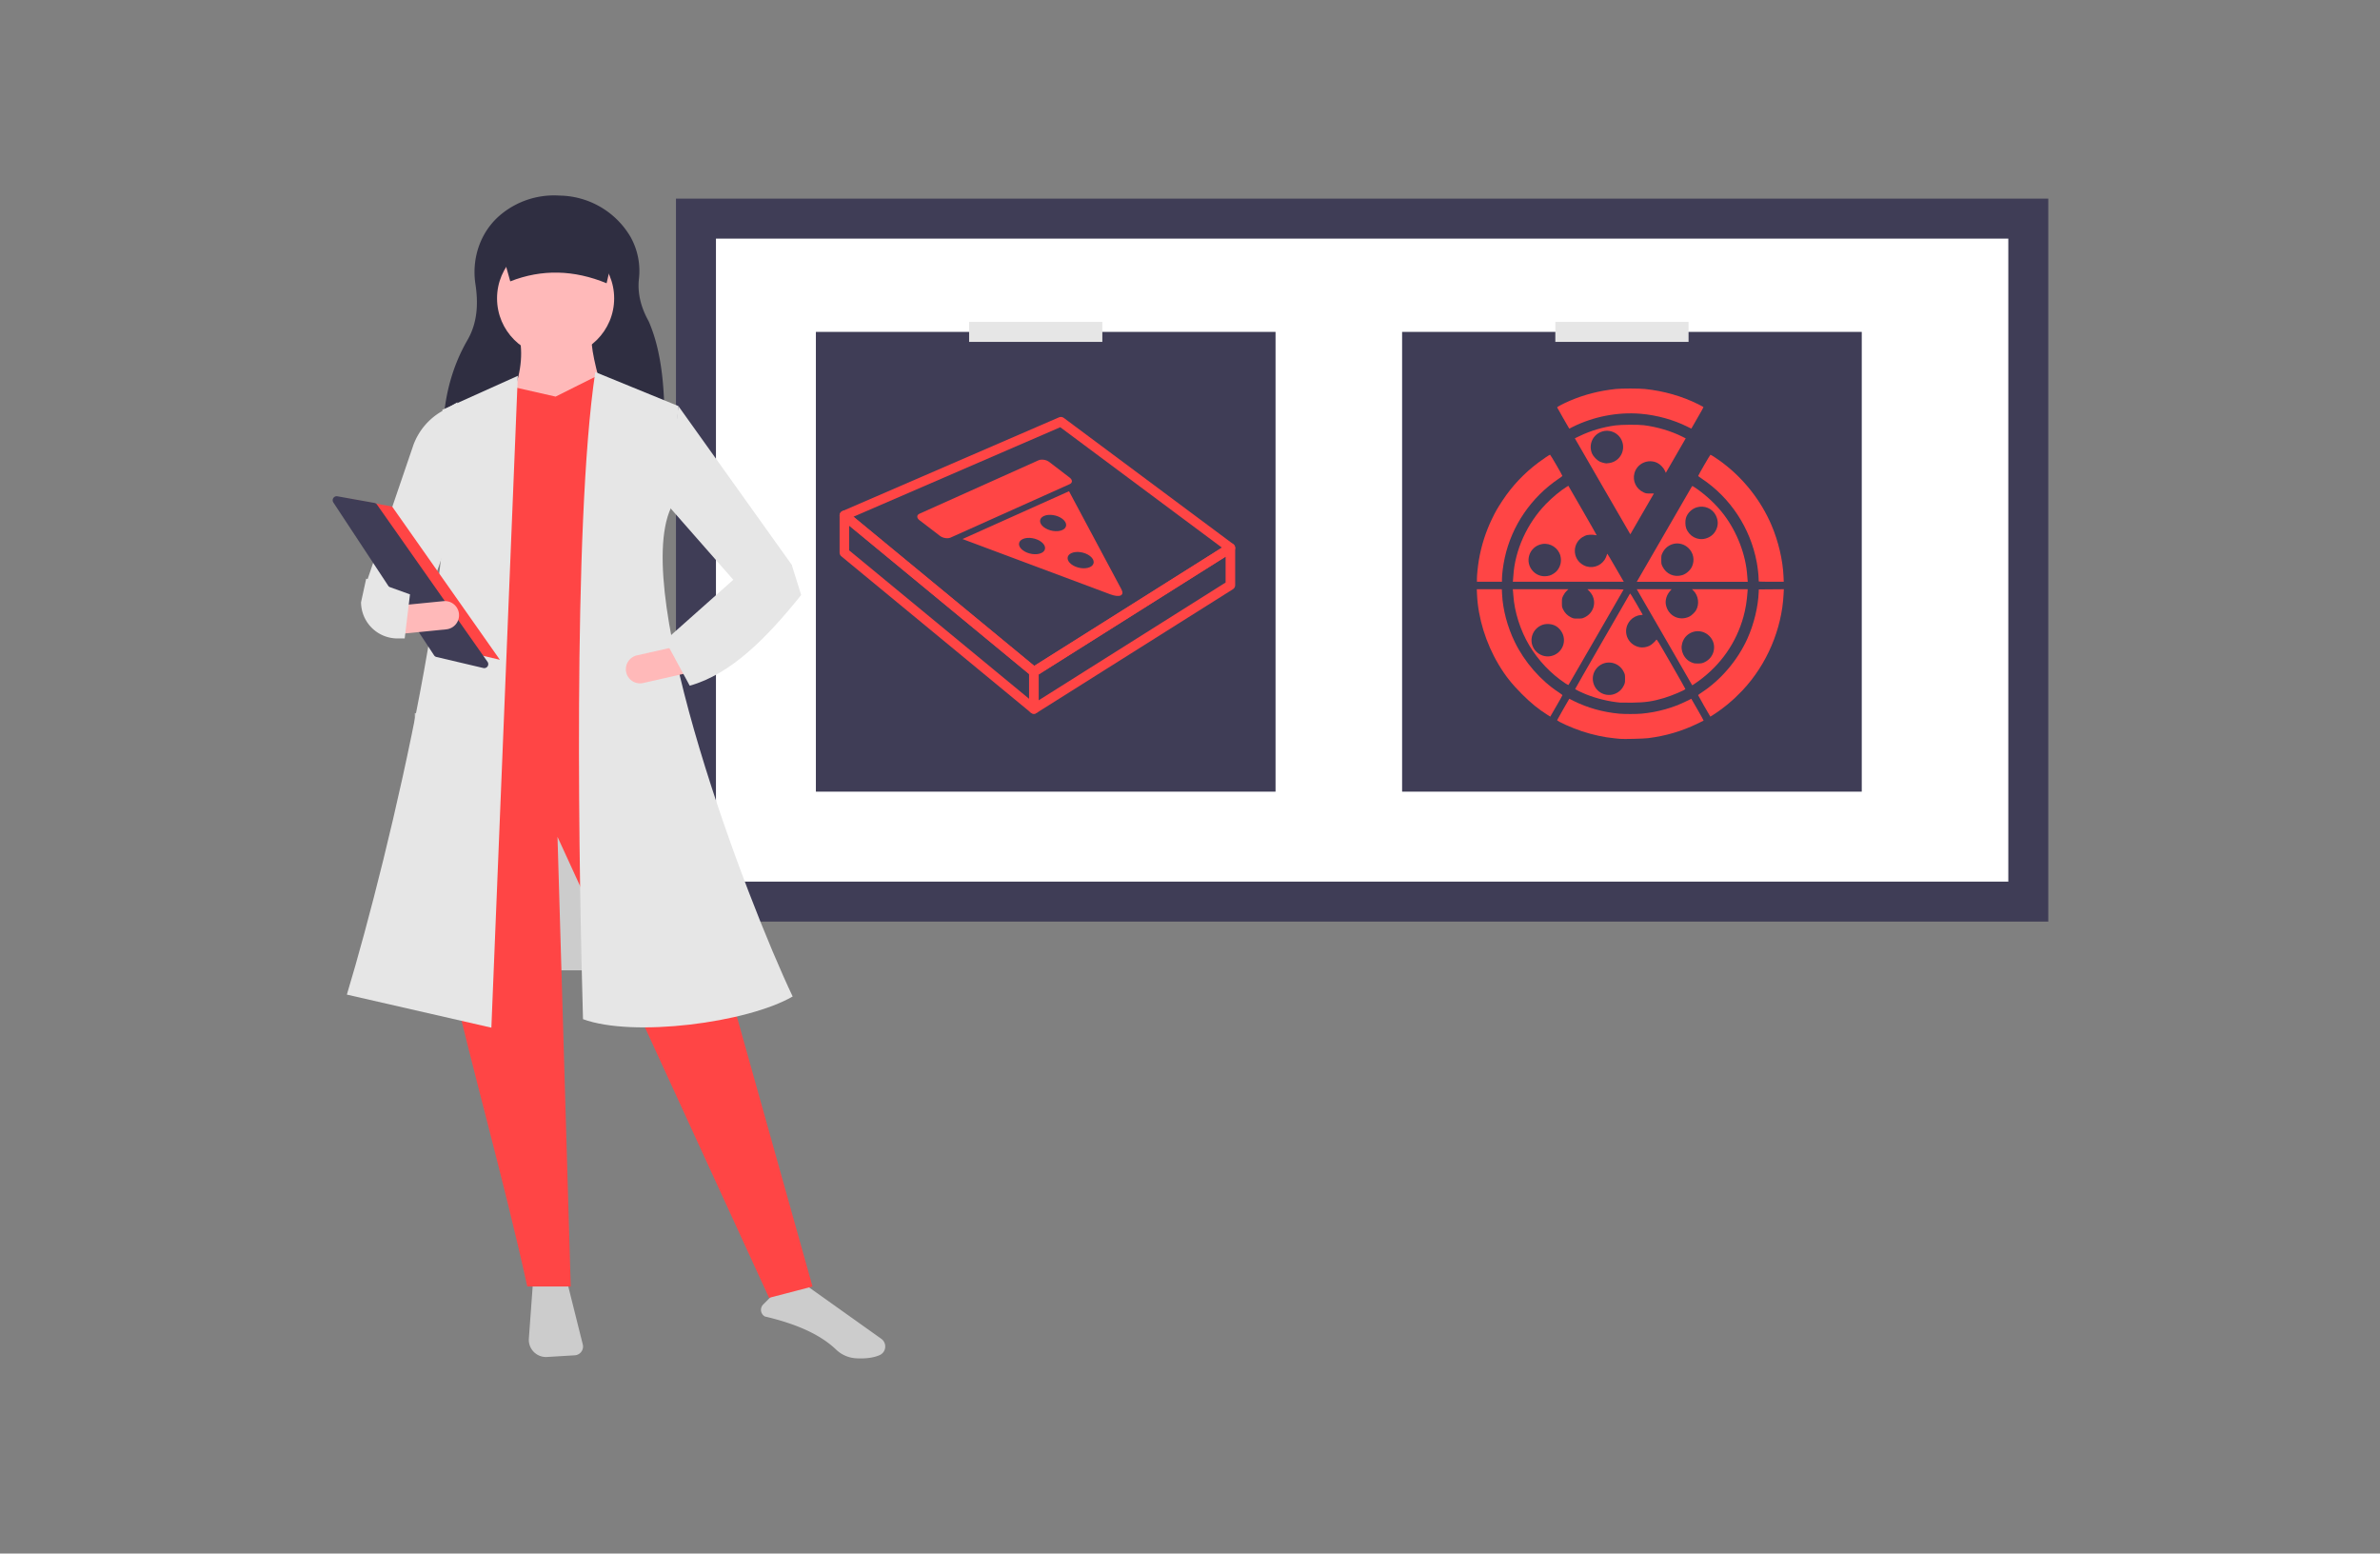<?xml version="1.0" encoding="UTF-8" standalone="no"?>
<svg
   xmlns:dc="http://purl.org/dc/elements/1.1/"
   xmlns:cc="http://creativecommons.org/ns#"
   xmlns:rdf="http://www.w3.org/1999/02/22-rdf-syntax-ns#"
   xmlns:svg="http://www.w3.org/2000/svg"
   xmlns="http://www.w3.org/2000/svg"
   xmlns:xlink="http://www.w3.org/1999/xlink"
   xmlns:sodipodi="http://sodipodi.sourceforge.net/DTD/sodipodi-0.dtd"
   xmlns:inkscape="http://www.inkscape.org/namespaces/inkscape"
   width="932.627"
   height="608.636"
   data-name="Layer 1"
   version="1.1"
   viewBox="0 0 932.627 608.636"
   id="svg157"
   sodipodi:docname="Br.svg"
   inkscape:version="0.92.5 (2060ec1f9f, 2020-04-08)">
  <rect x="0" y="0" width="932.627" height="608.636" fill="#808080" stroke="none"/>
  <sodipodi:namedview
     pagecolor="#ffffff"
     bordercolor="#666666"
     borderopacity="1"
     objecttolerance="10"
     gridtolerance="10"
     guidetolerance="10"
     inkscape:pageopacity="0"
     inkscape:pageshadow="2"
     inkscape:window-width="1366"
     inkscape:window-height="705"
     id="namedview159"
     showgrid="false"
     inkscape:zoom="0.26004603"
     inkscape:cx="-486.37401"
     inkscape:cy="540.90611"
     inkscape:window-x="-8"
     inkscape:window-y="399"
     inkscape:window-maximized="1"
     inkscape:current-layer="svg157" />
  <defs
     id="defs15">
    <linearGradient
       id="deacd444-d5db-4c24-9492-02e57292be3c"
       x1="675.05"
       x2="675.05"
       y1="606.02"
       y2="240.27"
       gradientUnits="userSpaceOnUse">
      <stop
         stop-color="gray"
         stop-opacity=".25"
         offset="0"
         id="stop4" />
      <stop
         stop-color="gray"
         stop-opacity=".12"
         offset=".54"
         id="stop6" />
      <stop
         stop-color="gray"
         stop-opacity=".1"
         offset="1"
         id="stop8" />
    </linearGradient>
    <linearGradient
       id="a1de9c2c-a914-4f57-a703-6b671b828453"
       x1="473.94"
       x2="473.94"
       y1="635.65"
       y2="301.65"
       gradientTransform="translate(-82,-130)"
       xlink:href="#deacd444-d5db-4c24-9492-02e57292be3c" />
    <linearGradient
       id="33ead0d0-8f65-4117-bca2-44ecb419ecb0"
       x1="363.44"
       x2="363.44"
       y1="662.65"
       y2="401.65"
       gradientTransform="translate(-82,-130)"
       xlink:href="#deacd444-d5db-4c24-9492-02e57292be3c" />
    <linearGradient
       id="9a5964b5-9011-4675-8f60-8033350848c0"
       x1="849.68"
       x2="849.68"
       y1="703.66"
       y2="385.5"
       gradientTransform="translate(-82,-130)"
       xlink:href="#deacd444-d5db-4c24-9492-02e57292be3c" />
    <linearGradient
       id="linearGradient949"
       x1="675.05"
       x2="675.05"
       y1="606.02"
       y2="240.27"
       gradientTransform="translate(-82,-130)"
       gradientUnits="userSpaceOnUse"
       xlink:href="#deacd444-d5db-4c24-9492-02e57292be3c" />
    <clipPath
       id="a-4-8-9-3-1">
      <rect
         y="0"
         x="0"
         width="91"
         height="100.34"
         id="rect4" />
    </clipPath>
  </defs>
  <title
     id="title17">web_devices</title>
  <g
     id="g957"
     transform="matrix(0.751,0,0,0.751,102.262,76.404)">
    <g
       id="g21"
       transform="matrix(1.261,0,0,1.261,-145.004,1.884)"
       style="stroke-width:1.378">
      <rect
         id="rect9"
         height="299.08"
         width="567.84"
         x="286.72"
         y="0"
         style="fill:#3f3d56" />
      <path
         id="path11"
         d="m 303.26,282.54 h 534.76 v -266 H 303.26 Z"
         inkscape:connector-curvature="0"
         style="fill:#ffffff" />
      <rect
         id="rect13"
         height="190.2"
         width="190.2"
         y="55.13"
         x="344.61"
         style="fill:#3f3d56" />
      <rect
         id="rect15"
         height="8.269"
         width="55.13"
         y="50.995"
         x="408.01"
         style="fill:#e6e6e6" />
      <rect
         id="rect17"
         height="190.2"
         width="190.2"
         y="55.13"
         x="587.18"
         style="fill:#3f3d56" />
      <rect
         id="rect19"
         height="8.269"
         width="55.13"
         y="50.995"
         x="650.58"
         style="fill:#e6e6e6" />
    </g>
    <g
       id="g65"
       transform="matrix(1.091,0,0,1.091,-85.094,-22.116)">
      <g
         id="g29"
         style="fill:#cccccc">
        <rect
           id="rect23"
           height="123"
           width="110"
           y="268"
           x="151.56" />
        <path
           id="path25"
           d="m 380.73,702.28 -1.89,25.835 a 8.224,8.224 0 0 0 8.7,8.809 l 13.27,-0.804 a 4.195,4.195 0 0 0 3.815,-5.204 l -7.366,-29.463 z"
           transform="translate(-172.72,-161.05)"
           inkscape:connector-curvature="0" />
        <path
           id="path27"
           d="m 491.72,717.56 c 15.618,3.653 26.774,8.846 34.103,15.874 a 15.035,15.035 0 0 0 9.624,4.125 c 4.596,0.242 8.355,-0.273 11.179,-1.535 h 4.5e-4 a 4.43,4.43 0 0 0 2.625,-3.651 4.508,4.508 0 0 0 -1.889,-4.167 l -37.04,-26.355 -15.733,6.294 -3.67,3.67 a 3.634,3.634 0 0 0 0.8,5.744 z"
           transform="translate(-172.72,-161.05)"
           inkscape:connector-curvature="0" />
      </g>
      <path
         id="path31"
         d="m 443.66,295.75 -105.87,-0.98 c 0.266,-15.421 3.854,-30.563 11.697,-44.114 5.151,-8.899 5.04,-18.585 3.798,-26.744 -1.916,-12.592 2.539,-25.475 12.437,-33.491 a 39.916,39.916 0 0 1 26.843,-8.881 l 2.056,0.086 a 40.008,40.008 0 0 1 32.871,19.77 33.327,33.327 0 0 1 3.961,20.301 c -0.671,6.601 0.935,13.27 4.691,20.002 6.48,14.783 7.883,33.699 7.52,54.053 z"
         transform="translate(-172.72,-161.05)"
         inkscape:connector-curvature="0"
         style="fill:#2f2e41" />
      <path
         id="path33"
         d="m 514.5,703.23 -20.779,5.421 -101.18,-220.44 6.324,215.02 h -20.779 c -22.204,-101.16 -62.291,-217.91 -44.268,-254.77 l 107.51,-6.324 z"
         transform="translate(-172.72,-161.05)"
         inkscape:connector-curvature="0"
         style="fill:#ff4545" />
      <circle
         id="circle35"
         r="28.006"
         cy="69.685"
         cx="218.91"
         style="fill:#ffb9b9" />
      <path
         id="path37"
         d="m 416.02,282.23 -46.075,-2.71 c 4.515,-10.364 6.319,-20.344 4.517,-29.813 h 34.33 c -0.078,7.271 3.54,19.847 7.227,32.523 z"
         transform="translate(-172.72,-161.05)"
         inkscape:connector-curvature="0"
         style="fill:#ffb9b9" />
      <polygon
         id="polygon39"
         points="272.21,289.22 171.03,296.44 181.42,117.12 199.03,112.15 218.91,116.66 238.78,106.72 251.43,111.24 "
         style="fill:#ff4545" />
      <g
         id="g49"
         style="fill:#e6e6e6">
        <path
           id="path41"
           d="m 360.91,579.46 -69.112,-15.81 c 20.551,-68.148 57.573,-224.05 45.623,-279.61 l 36.137,-16.262 z"
           transform="translate(-172.72,-161.05)"
           inkscape:connector-curvature="0" />
        <path
           id="path43"
           d="m 327.49,382.51 -26.199,-16.262 22.343,-65.439 a 30.871,30.871 0 0 1 13.494,-16.028 l 7.527,-4.358 -4.517,65.95 z"
           transform="translate(-172.72,-161.05)"
           inkscape:connector-curvature="0" />
        <path
           id="path45"
           d="m 505.01,564.55 c -21.813,12.62 -76.339,19.655 -100.28,10.841 -1.762,-61.573 -5.217,-235.74 5.872,-309.42 l 39.751,16.262 -3.614,48.785 c -19.004,41.733 36.18,187.09 58.271,233.54 z"
           transform="translate(-172.72,-161.05)"
           inkscape:connector-curvature="0" />
        <polygon
           id="polygon47"
           points="331.84,197.07 329.13,213.33 304.73,205.2 272.21,168.16 277.63,121.18 " />
      </g>
      <path
         id="path51"
         d="m 425.4,409.55 a 6.785,6.785 0 0 0 8.105,5.112 l 20.706,-4.689 -2.993,-13.217 -20.706,4.688 a 6.777,6.777 0 0 0 -5.112,8.105 z"
         transform="translate(-172.72,-161.05)"
         inkscape:connector-curvature="0"
         style="fill:#ffb9b9" />
      <path
         id="path53"
         d="m 416.02,223.51 c -15.556,-6.396 -30.919,-6.859 -46.075,-0.903 l -6.324,-22.586 h 57.819 z"
         transform="translate(-172.72,-161.05)"
         inkscape:connector-curvature="0"
         style="fill:#2f2e41" />
      <path
         id="path55"
         d="m 444.03,394.26 11.745,21.682 c 19.754,-5.51 36.874,-22.879 53.302,-43.364 l -4.517,-14.455 -28.006,7.227 z"
         transform="translate(-172.72,-161.05)"
         inkscape:connector-curvature="0"
         style="fill:#e6e6e6" />
      <polygon
         id="polygon57"
         points="118.18,165.19 140.72,169.22 192.26,242.5 164.88,236.05 "
         style="fill:#ff4545" />
      <path
         id="path59"
         d="m 286.9,325.35 a 1.918,1.918 0 0 0 -1.573,2.971 l 48.171,73.088 a 1.911,1.911 0 0 0 1.16,0.81 l 22.413,5.273 a 1.914,1.914 0 0 0 2.005,-2.965 l -52.889,-75.202 a 1.903,1.903 0 0 0 -1.229,-0.783 l -17.695,-3.16 a 2.076,2.076 0 0 0 -0.361,-0.033 z"
         transform="translate(-172.72,-161.05)"
         inkscape:connector-curvature="0"
         style="fill:#3f3d56" />
      <path
         id="path61"
         d="m 316.95,377.6 1.339,13.485 21.126,-2.097 a 6.776,6.776 0 0 0 -1.338,-13.485 z"
         transform="translate(-172.72,-161.05)"
         inkscape:connector-curvature="0"
         style="fill:#ffb9b9" />
      <path
         id="path63"
         d="m 298.58,376.04 a 17.427,17.427 0 0 0 17.406,17.311 h 3.474 l 2.529,-21.076 -20.94,-7.538 z"
         transform="translate(-172.72,-161.05)"
         inkscape:connector-curvature="0"
         style="fill:#e6e6e6" />
    </g>
    <g
       id="g131"
       transform="matrix(1.091,0,0,1.091,-706.719,-685.473)">
      <g
         id="g121"
         transform="matrix(1.185,0,0,1.185,-943.43,-1570.1)">
        <g
           id="g83"
           transform="translate(1129.5,832.78)"
           style="fill:none;stroke:#ff4545;stroke-width:3.865;stroke-linecap:round;stroke-linejoin:round;stroke-miterlimit:4;stroke-dasharray:none;paint-order:fill markers stroke">
          <path
             style="stroke-width:3.865;stroke-linecap:round;stroke-linejoin:round;stroke-miterlimit:4;stroke-dasharray:none;paint-order:fill markers stroke"
             id="path77"
             d="m 448.75,1151.7 87.392,-37.812 68.399,50.928 -79.308,49.964 z"
             inkscape:connector-curvature="0" />
          <path
             style="stroke-width:3.865;stroke-linecap:round;stroke-linejoin:round;stroke-miterlimit:4;stroke-dasharray:none;paint-order:fill markers stroke"
             id="path79"
             d="m 448.75,1151.7 v 15 l 76.482,63.08 v -15 z"
             inkscape:connector-curvature="0" />
          <path
             style="stroke-width:3.865;stroke-linecap:round;stroke-linejoin:round;stroke-miterlimit:4;stroke-dasharray:none;paint-order:fill markers stroke"
             id="path81"
             d="m 525.23,1214.8 v 15 l 79.308,-49.964 v -15 z"
             inkscape:connector-curvature="0" />
        </g>
        <g
           id="g89"
           transform="matrix(0.73,0,0,0.73,2305.2,1690.1)"
           style="fill:#ff4545">
          <path
             id="path85"
             style="paint-order:normal"
             d="m -598.36,349.56 c -1.817,-3.149 -3.335,-5.85 -3.373,-6.002 -0.08,-0.321 3.431,-2.168 7.057,-3.714 7.98,-3.402 16.103,-5.482 25.301,-6.48 3.239,-0.351 12.865,-0.347 16.214,0.007 10.473,1.108 20.421,3.953 29.385,8.403 1.501,0.745 2.798,1.424 2.883,1.51 0.143,0.143 -0.584,1.466 -5.042,9.17 l -1.641,2.835 -2.062,-1.035 c -7.772,-3.9 -17.052,-6.466 -26.064,-7.207 -12.643,-1.039 -26.122,1.593 -37.549,7.332 l -1.804,0.906 z"
             inkscape:connector-curvature="0" />
          <path
             id="path87"
             style="paint-order:normal"
             d="m -576.64,387.17 -15.325,-26.543 2.726,-1.302 c 6.177,-2.951 12.438,-4.812 19.559,-5.814 3.242,-0.456 12.614,-0.524 15.904,-0.116 7.214,0.896 15.046,3.218 21.108,6.258 l 2.003,1.004 -2.12,3.67 c -1.166,2.018 -3.641,6.303 -5.499,9.523 l -3.378,5.853 -0.574,-1.264 c -0.718,-1.582 -2.544,-3.445 -4.138,-4.222 -5.078,-2.476 -11.257,0.332 -12.66,5.752 -1.105,4.271 0.946,8.581 4.998,10.5 1.299,0.615 1.548,0.661 3.601,0.661 h 2.205 l -0.377,0.62 c -0.207,0.341 -3.138,5.406 -6.514,11.257 -3.375,5.85 -6.15,10.652 -6.166,10.672 -0.016,0.019 -6.925,-11.909 -15.354,-26.508 z m 3.845,-12.884 c 5.903,-0.958 9.202,-7.253 6.655,-12.697 -2.085,-4.455 -7.405,-6.364 -11.889,-4.265 -4.528,2.119 -6.444,7.457 -4.306,11.997 0.675,1.433 2.691,3.484 4.085,4.157 0.982,0.474 2.826,0.973 3.718,1.007 0.227,0.009 1.009,-0.081 1.738,-0.199 z"
             inkscape:connector-curvature="0" />
        </g>
        <g
           id="g95"
           transform="matrix(0.73,0,0,0.73,2305.2,1707.7)"
           style="fill:#ff4545">
          <path
             id="path91"
             style="paint-order:normal"
             d="m -626.18,415.24 c 0.049,-0.312 0.143,-1.497 0.209,-2.633 0.828,-14.171 7.598,-29.103 18.061,-39.834 3.526,-3.616 8.039,-7.356 11.296,-9.36 l 1.059,-0.651 7.877,13.646 c 4.332,7.505 7.84,13.682 7.796,13.727 -0.044,0.044 -0.512,-0.028 -1.04,-0.161 -0.532,-0.134 -1.72,-0.202 -2.668,-0.152 -1.36,0.071 -1.99,0.222 -3.088,0.735 -6.913,3.235 -7.097,12.752 -0.313,16.184 4.08,2.064 9.034,0.704 11.537,-3.168 0.426,-0.659 0.893,-1.662 1.038,-2.227 0.145,-0.566 0.327,-1.029 0.404,-1.029 0.077,0 2.028,3.276 4.334,7.281 2.306,4.004 4.327,7.49 4.491,7.745 l 0.298,0.465 h -61.38 z m 20.271,-2.856 c 1.327,-0.363 3.291,-1.661 4.17,-2.755 1.91,-2.376 2.541,-5.274 1.783,-8.184 -1.129,-4.335 -5.603,-7.243 -10.005,-6.503 -7.315,1.23 -10.168,10.025 -4.945,15.245 2.349,2.348 5.572,3.135 8.996,2.197 z"
             inkscape:connector-curvature="0" />
          <path
             id="path93"
             style="paint-order:normal"
             d="m -646.1,414.15 c 0,-2.079 0.503,-6.968 1.051,-10.218 1.347,-7.981 3.716,-15.454 7.221,-22.778 1.877,-3.921 3.106,-6.066 5.885,-10.269 5.356,-8.102 11.976,-15.105 19.819,-20.968 2.87,-2.145 6.131,-4.333 6.459,-4.333 0.235,0 6.918,11.516 6.824,11.759 -0.035,0.091 -0.994,0.795 -2.13,1.565 -15.143,10.26 -25.794,25.845 -29.712,43.474 -0.897,4.035 -1.579,9.206 -1.579,11.971 v 1.454 H -646.1 Z"
             inkscape:connector-curvature="0" />
        </g>
        <g
           id="g101"
           transform="matrix(0.73,0,0,0.73,2305.2,1707.7)"
           style="fill:#ff4545">
          <path
             id="path97"
             style="paint-order:normal"
             d="m -490.23,415.67 c -0.076,-0.076 -0.138,-0.797 -0.138,-1.602 0,-1.864 -0.495,-6.173 -1.045,-9.104 -3.548,-18.886 -14.547,-35.594 -30.393,-46.166 -1.055,-0.704 -1.947,-1.355 -1.981,-1.448 -0.083,-0.219 6.519,-11.643 6.779,-11.732 0.266,-0.091 3.835,2.26 6.719,4.426 11.746,8.822 21.267,20.951 27.019,34.418 3.848,9.01 6.278,19.348 6.676,28.402 l 0.129,2.943 h -6.814 c -3.748,0 -6.876,-0.062 -6.951,-0.138 z"
             inkscape:connector-curvature="0" />
          <path
             id="path99"
             style="paint-order:normal"
             d="m -557.45,415.35 c 0.165,-0.256 6.976,-12.036 15.135,-26.179 8.159,-14.143 14.943,-25.876 15.076,-26.073 0.22,-0.326 0.403,-0.248 1.998,0.84 5.947,4.058 11.582,9.373 15.695,14.803 7.321,9.666 12.132,22.247 12.873,33.666 0.066,1.022 0.165,2.207 0.219,2.633 l 0.098,0.775 h -61.395 z m 24.841,-3.192 c 2.195,-0.67 4.449,-2.637 5.399,-4.713 1.63,-3.561 0.856,-7.59 -1.98,-10.295 -4.499,-4.292 -11.64,-2.917 -14.346,2.761 -0.6,1.26 -0.64,1.489 -0.64,3.718 0,2.283 0.027,2.431 0.704,3.815 2.006,4.105 6.486,6.049 10.863,4.713 z m 12.766,-20.197 c 2.68,-0.698 4.76,-2.351 5.918,-4.704 1.323,-2.688 1.293,-5.321 -0.095,-8.139 -1.887,-3.831 -6.383,-5.711 -10.597,-4.431 -2.741,0.833 -5.134,3.207 -5.929,5.883 -0.464,1.562 -0.4,4.204 0.136,5.65 1.643,4.428 6.168,6.887 10.567,5.741 z"
             inkscape:connector-curvature="0" />
        </g>
        <g
           id="g107"
           transform="matrix(0.73,0,0,0.73,2305.2,1707.7)"
           style="fill:#ff4545">
          <path
             id="path103"
             style="paint-order:normal"
             d="m -520.47,484.5 c -1.846,-3.222 -3.355,-5.937 -3.353,-6.033 0.002,-0.096 0.976,-0.813 2.164,-1.593 10.554,-6.931 19.719,-17.747 25.081,-29.597 3.604,-7.966 5.968,-17.7 6.262,-25.783 l 0.053,-1.446 13.838,-0.109 -0.137,2.754 c -0.961,19.371 -9.272,38.845 -22.651,53.074 -5.019,5.338 -10.34,9.788 -16.307,13.638 -0.827,0.534 -1.524,0.967 -1.549,0.962 -0.025,-0.005 -1.556,-2.645 -3.401,-5.867 z"
             inkscape:connector-curvature="0" />
          <path
             id="path105"
             style="paint-order:normal"
             d="m -536.75,456.24 c -5.312,-9.226 -10.237,-17.75 -10.945,-18.943 -0.708,-1.193 -3.076,-5.282 -5.263,-9.088 -2.187,-3.805 -4.157,-7.221 -4.38,-7.59 l -0.404,-0.671 h 19.277 l -0.865,0.981 c -1.876,2.127 -2.773,5.032 -2.315,7.496 1.161,6.242 7.529,9.417 13.148,6.555 1.066,-0.543 2.873,-2.266 3.499,-3.336 2.013,-3.442 1.386,-8.208 -1.441,-10.954 l -0.764,-0.742 h 30.799 l -0.09,1.291 c -0.367,5.264 -1.058,9.561 -2.22,13.788 -3.961,14.413 -12.472,26.637 -24.796,35.615 -1.355,0.987 -2.715,1.925 -3.023,2.084 l -0.559,0.289 z m 16.479,4.038 c 5.698,-2.673 7.092,-9.956 2.755,-14.398 -4.817,-4.934 -13.024,-2.931 -15.029,3.668 -0.659,2.17 -0.485,4.387 0.5,6.377 1.168,2.359 2.835,3.854 5.248,4.708 0.964,0.341 1.597,0.413 3.167,0.363 1.696,-0.054 2.151,-0.151 3.358,-0.718 z"
             inkscape:connector-curvature="0" />
        </g>
        <g
           id="g113"
           transform="matrix(0.73,0,0,0.73,2305.2,1707.7)"
           style="fill:#ff4545">
          <path
             id="path109"
             style="paint-order:normal"
             d="m -567,482.6 c -6.099,-0.577 -12.801,-2.188 -18.448,-4.435 -2.874,-1.144 -6.337,-2.831 -6.337,-3.087 0,-0.12 6.769,-11.945 15.043,-26.28 8.274,-14.334 15.128,-26.218 15.232,-26.408 0.149,-0.271 0.925,0.931 3.598,5.566 1.874,3.251 3.435,5.973 3.467,6.048 0.033,0.075 -0.557,0.186 -1.309,0.246 -1.915,0.154 -4.051,1.231 -5.428,2.738 -4.909,5.371 -2.076,13.681 5.12,15.02 1.612,0.3 3.748,-0.023 5.374,-0.813 1.071,-0.52 3.088,-2.307 3.735,-3.309 0.283,-0.438 0.688,0.216 8.198,13.243 4.345,7.537 7.9,13.808 7.9,13.935 0,0.551 -7.298,3.646 -11.773,4.992 -6.308,1.898 -10.453,2.499 -17.763,2.574 -3.124,0.032 -6.098,0.018 -6.609,-0.03 z m -3.537,-4.591 c 2.583,-0.804 4.502,-2.475 5.668,-4.935 0.615,-1.299 0.658,-1.535 0.658,-3.661 0,-2.128 -0.042,-2.361 -0.661,-3.668 -2.958,-6.244 -11.245,-7.158 -15.394,-1.697 -3.112,4.096 -2.024,10.116 2.333,12.912 2.181,1.4 4.988,1.798 7.396,1.048 z"
             inkscape:connector-curvature="0" />
          <path
             id="path111"
             style="paint-order:normal"
             d="m -567,502.64 c -0.398,-0.045 -1.745,-0.179 -2.995,-0.297 -5.651,-0.534 -12.097,-1.924 -17.993,-3.88 -5.78,-1.918 -13.889,-5.566 -13.76,-6.191 0.029,-0.144 1.552,-2.856 3.384,-6.027 l 3.33,-5.765 2.4,1.202 c 7.548,3.782 16.264,6.223 25.119,7.033 2.948,0.27 9.474,0.266 12.496,-0.008 8.746,-0.792 17.446,-3.23 24.943,-6.988 l 2.486,-1.246 3.453,5.991 c 1.899,3.295 3.413,6.031 3.363,6.081 -0.05,0.049 -1.528,0.783 -3.286,1.63 -8.882,4.279 -17.61,6.849 -27.448,8.083 -2.438,0.306 -13.719,0.585 -15.491,0.383 z"
             inkscape:connector-curvature="0" />
        </g>
        <g
           id="g119"
           transform="matrix(0.73,0,0,0.73,2305.2,1707.7)"
           style="fill:#ff4545">
          <path
             id="path115"
             style="paint-order:normal"
             d="m -607.1,489.39 c -5.131,-3.245 -9.153,-6.517 -14.127,-11.495 -5.662,-5.665 -9.221,-10.177 -12.911,-16.366 -7.039,-11.806 -11.341,-25.771 -11.903,-38.639 l -0.129,-2.943 h 13.839 l 0.134,2.737 c 0.419,8.554 2.945,18.051 7.034,26.454 5.354,11.002 14.267,21.223 24.188,27.739 1.188,0.78 2.16,1.512 2.16,1.625 2e-5,0.114 -1.518,2.829 -3.373,6.034 l -3.373,5.827 z"
             inkscape:connector-curvature="0" />
          <path
             id="path117"
             style="paint-order:normal"
             d="m -597.37,471.86 c -7.9,-5.256 -14.752,-12.478 -19.764,-20.831 -4.925,-8.208 -8.245,-18.611 -8.831,-27.677 -0.066,-1.022 -0.164,-2.207 -0.218,-2.633 l -0.098,-0.775 h 30.762 l -1.029,0.962 c -0.662,0.619 -1.304,1.518 -1.798,2.519 -0.754,1.526 -0.77,1.605 -0.77,3.943 0,2.295 0.027,2.441 0.704,3.826 0.903,1.849 2.392,3.339 4.249,4.253 1.389,0.684 1.528,0.71 3.821,0.71 2.239,0 2.46,-0.038 3.748,-0.648 4.679,-2.217 6.59,-7.562 4.338,-12.136 -0.352,-0.714 -1.119,-1.778 -1.705,-2.364 l -1.065,-1.065 h 10.059 c 5.532,0 10.018,0.07 9.969,0.155 -0.05,0.085 -6.898,11.959 -15.219,26.386 -8.321,14.427 -15.191,26.3 -15.266,26.384 -0.076,0.084 -0.924,-0.37 -1.885,-1.009 z m -7.798,-14.968 c 5.733,-1.206 8.822,-7.399 6.303,-12.635 -0.738,-1.534 -1.953,-2.933 -3.281,-3.779 -2.41,-1.535 -5.903,-1.762 -8.486,-0.552 -5.696,2.667 -7.092,9.955 -2.756,14.396 2.183,2.236 5.252,3.196 8.221,2.571 z"
             inkscape:connector-curvature="0" />
        </g>
      </g>
      <g
         id="g129"
         style="isolation:isolate;fill:#ff4545"
         transform="matrix(0.682,-0.306,0.675,0.517,960.16,781.83)">
        <g
           id="g127"
           clip-path="url(#a-4-8-9-3-1)"
           style="fill:#ff4545">
          <path
             id="path123"
             d="m 3.765,0 h 83.47 C 89.313,0 91,1.687 91,3.765 v 14.538 c 0,2.078 -1.687,3.765 -3.765,3.765 H 3.765 C 1.687,22.068 0,20.381 0,18.303 V 3.765 C 0,1.687 1.687,0 3.765,0 Z"
             inkscape:connector-curvature="0" />
          <path
             id="path125"
             d="m 28.347,48.319 c 0,-3.591 2.915,-6.507 6.506,-6.507 3.591,0 6.507,2.916 6.507,6.507 0,3.591 -2.916,6.507 -6.507,6.507 -3.591,0 -6.506,-2.916 -6.506,-6.507 z m 13.376,20.93 c 0,-3.591 2.916,-6.507 6.507,-6.507 3.591,0 6.506,2.916 6.506,6.507 0,3.591 -2.915,6.507 -6.506,6.507 -3.591,0 -6.507,-2.916 -6.507,-6.507 z M 8.153,26.026 24.225,60.112 41.561,96.877 c 2.174,4.611 5.704,4.611 7.878,0 L 66.775,60.112 82.847,26.026 Z M 50.96,40.402 c 0,-3.591 2.915,-6.506 6.506,-6.506 3.591,0 6.507,2.915 6.507,6.506 0,3.591 -2.916,6.507 -6.507,6.507 -3.591,0 -6.506,-2.916 -6.506,-6.507 z"
             inkscape:connector-curvature="0"
             style="fill-rule:evenodd" />
        </g>
      </g>
    </g>
  </g>
</svg>
